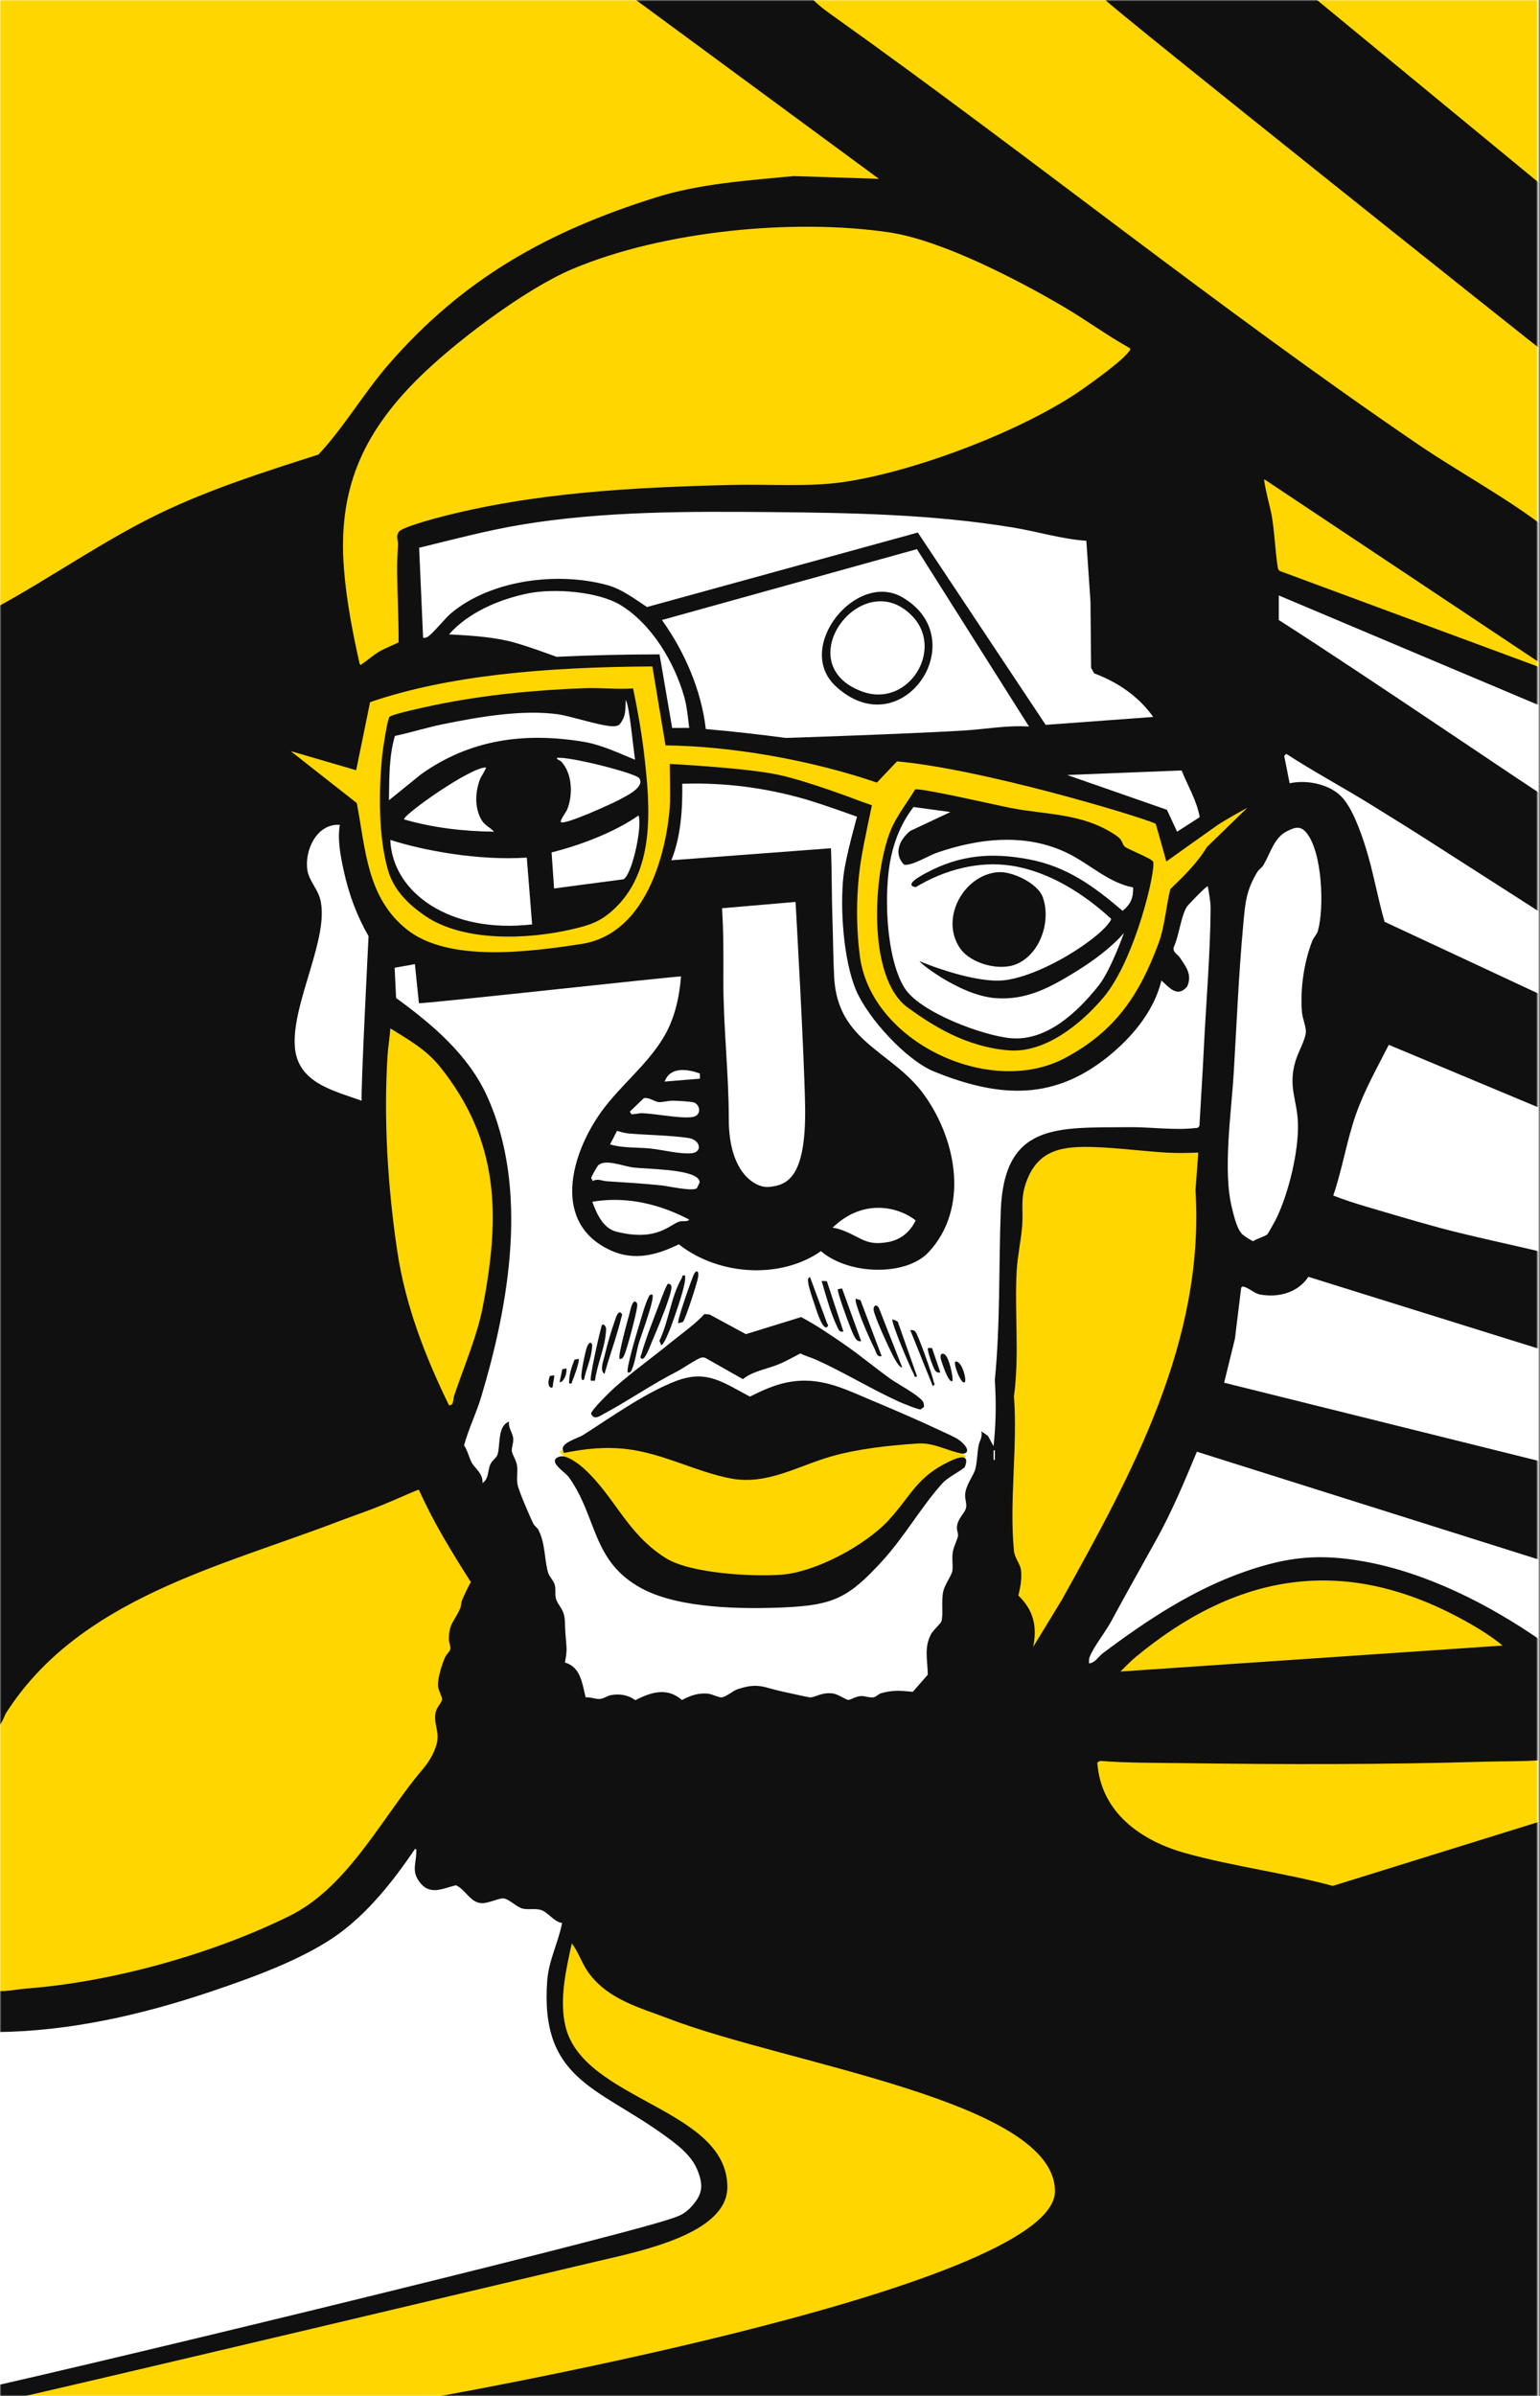 <svg width="611" height="950" viewBox="0 0 611 950" fill="none" xmlns="http://www.w3.org/2000/svg">
<rect x="0" y="0" width="611" height="950" fill="#808080" stroke="none"/>
<g clip-path="url(#clip0_4073_7119)">
<rect width="610.463" height="950" fill="white"/>
<mask id="mask0_4073_7119" style="mask-type:luminance" maskUnits="userSpaceOnUse" x="-1" y="-1" width="611" height="951">
<path d="M609.984 -0.001H-0.012V949.999H609.984V-0.001Z" fill="white"/>
</mask>
<g mask="url(#mask0_4073_7119)">
<path fill-rule="evenodd" clip-rule="evenodd" d="M-25.14 270.774L131.575 189.4L126.304 243.38L134.118 269.348L155.813 262.698L163.517 254.703L162.556 213.104L213.554 201.477L278.26 197.91L361.321 199.844L438.603 194.413L483.887 223.128L507.285 230.117L631.742 278.707L637.651 -27.886L-36.438 -35.442L-25.14 270.774Z" fill="#FFD600"/>
<path fill-rule="evenodd" clip-rule="evenodd" d="M114.297 297.13L138.278 322.086L143.611 343.342C151.452 374.43 173.332 386.666 209.477 379.745C247.665 383.34 266.554 357.604 269.288 307.311C294.293 306.993 318.591 312.183 342.285 322.086C330.503 367.448 334.498 405.589 380.549 424.48C429.97 437.131 455.916 409.296 466.989 355.81L502.711 314.904L466.553 332.684L461.494 323.564C425.899 311.715 390.532 302.337 355.579 297.418L343.954 303.231L293.754 294.283L266.016 292.308L261 261.28C231.255 261.072 201.856 262.178 173.519 267.307L142.58 272.817L138.463 299.135L114.297 297.13Z" fill="#FFD600"/>
<path fill-rule="evenodd" clip-rule="evenodd" d="M156.312 287.481C144.044 342.803 158.331 370.343 200.223 369.002C249.792 373.535 264.719 340.498 250.253 275.584L156.312 287.481Z" fill="white"/>
<path fill-rule="evenodd" clip-rule="evenodd" d="M363.155 316.118C337.98 354.613 345.483 397.459 381.967 409.078C417.056 422.487 441.831 404.211 453.538 345.777L363.155 316.118Z" fill="white"/>
<path fill-rule="evenodd" clip-rule="evenodd" d="M609.99 655.385C541.883 607.029 483.037 613.924 432.42 669.917L419.953 729.858L531.551 771.997L627.549 733.89L609.99 655.385Z" fill="#FFD600"/>
<path fill-rule="evenodd" clip-rule="evenodd" d="M478.094 452.04C453.443 449.402 431.561 449.049 414.863 452.975C407.054 456.162 402.107 463.091 400.967 475C398.084 541.337 396.386 607.113 400.967 669.918C452.636 622.147 480.351 554.595 479.313 463.296L478.094 452.04Z" fill="#FFD600"/>
<path fill-rule="evenodd" clip-rule="evenodd" d="M150.73 402C141.435 470.855 154.335 522.652 178.61 565.706C204.738 504.221 215.173 446.22 157.369 403.369L150.73 402Z" fill="#FFD600"/>
<path fill-rule="evenodd" clip-rule="evenodd" d="M166.983 580.896L196.536 633.012L192.061 690.922C153.521 760.533 82.965 792.285 -10.274 797.215L-20.59 684.639C27.51 619.93 94.052 593.739 166.983 580.896Z" fill="#FFD600"/>
<path fill-rule="evenodd" clip-rule="evenodd" d="M383.361 577.391C355.571 559.504 326.066 566.66 296.209 578.953C263.28 566.599 238.67 565.706 221.875 575.584C247.177 600.1 240.477 634.648 296.209 628.891C347.789 638.221 349.622 602.213 383.361 577.391Z" fill="#FFD600"/>
<path fill-rule="evenodd" clip-rule="evenodd" d="M227.133 761.646C293.629 816.111 360.234 784.716 443.866 853.22C436.302 933.19 316.037 951.425 199.603 972.14L-20.59 967.979V952.894L262.66 885.382C305.661 868.502 275.146 845.371 230.765 821.062C215.458 804.166 216.371 783.922 227.133 761.646Z" fill="#FFD600"/>
<path d="M322.717 -0.001C324.907 2.268 327.775 4.344 330.343 6.174C408.463 61.766 483.601 122.408 562.953 176.417C578.276 186.849 598.349 197.737 612.995 209.172L611.728 263.318L501.669 190.06C500.983 189.849 504.308 202.938 504.492 204.02C505.68 210.767 505.873 217.663 506.867 224.41C506.964 225.096 507.087 225.949 507.729 226.371L611.658 264.84L611.306 279.92L507.36 236.082V245.829C540.962 267.23 610.374 314.573 611.297 314.679L612.995 362.964C599.862 354.441 583.29 343.96 570.122 335.472C561.272 329.772 552.142 324.08 543.17 318.565C532.297 311.889 521.029 305.837 510.324 298.888L509.515 299.697L511.67 310.569C518.135 309.1 526.782 310.736 531.743 315.381C536.388 319.726 539.959 330.027 541.868 336.123C544.867 345.719 546.547 355.809 549.336 365.476L611.218 394.344L611.649 439.607L551.007 414.26C546.398 423.347 541.349 432.205 537.962 441.863C534.285 452.374 532.579 463.484 528.981 474.013C533.08 475.623 537.373 477.022 541.595 478.271C551.315 481.147 561.255 484.111 571.01 486.759C583.624 490.181 600.31 493.604 612.995 496.717V535.529L519.094 506.243C514.907 512.655 506.885 514.652 499.619 513.192C497.86 512.84 495.494 510.72 493.831 510.298C493.163 510.131 492.969 509.841 492.441 510.588L489.952 530.846L485.677 548.228L611.447 579.479L611.675 618.712L474.866 575.584C469.993 587.31 465.05 599.123 458.892 610.25C452.902 621.079 446.806 631.81 440.965 642.682C438.678 646.94 434.122 652.596 432.371 656.827C432.002 657.724 432.011 658.56 432.081 659.51C434.491 659.325 435.767 656.836 437.544 655.498C455.022 642.374 473.529 630.148 494.359 622.97C511.081 617.208 523.475 615.959 541.015 619.073C565.987 623.506 590.828 636.155 611.438 650.467L611.042 697.912C604.638 698.414 595.78 698.292 589.359 698.477C549.556 699.665 509.445 699.621 469.738 699.067C458.593 698.908 447.563 699.049 436.444 698.178L435.353 698.803C436.726 718.577 452.568 729.81 470.292 734.744C489.187 740.004 509.744 742.591 528.797 747.736L611.922 721.914L611.614 951.01L165.233 951.696C165.233 951.696 418.561 908.058 418.561 868.817C418.561 833.108 312.838 818.555 265.444 800.426C253.806 795.975 241.254 792.844 233.443 782.068C230.874 778.523 229.537 774.002 226.863 770.519C224.568 780.855 221.788 793.037 224.392 803.584C231.631 832.981 288.578 835.902 288.578 867.164C288.578 885.434 255.038 892.374 237.243 896.499C219.272 900.669 19.715 948.107 -12.752 955.162L-20.59 949.998C15.264 942.759 239.337 888.495 265.18 880.024C269.288 878.678 271.487 878.062 274.495 874.72C278.894 869.829 279.113 866.231 276.606 860.188C274.1 854.145 268.004 849.773 262.673 845.965C236.645 827.404 214.302 824.229 217.1 785.367C217.68 777.345 221.524 770.132 223.019 762.426C219.818 762.11 217.319 757.975 214.425 757.219C212.086 756.603 209.684 757.28 207.336 756.726C204.987 756.172 202.243 753.102 199.92 752.715C198.258 752.434 193.93 754.606 191.3 754.589C186.638 754.554 184.755 749.179 180.894 747.473C175.282 748.862 170.33 751.739 166.213 745.863C163.336 741.746 165.087 738.72 165.157 734.507C165.166 733.9 165.456 732.994 164.594 733.143C156.009 745.898 145.41 759.26 132.593 768.012C118.942 777.336 99.493 784.311 83.791 789.598C56.303 798.861 27.548 805.431 -1.638 805.695V789.448C2.637 789.668 6.859 788.701 11.09 788.375C44.789 785.754 84.566 774.644 114.966 759.594C136.736 748.81 149.957 723.793 164.603 705.268C168.025 700.94 170.717 698.565 172.801 692.892C174.992 686.945 172.027 684.561 172.757 679.301C173.083 676.988 175.326 674.991 175.379 673.856C175.44 672.528 173.857 670.215 173.769 668.403C173.611 665.412 175.308 659.914 176.566 657.117C177.112 655.912 178.554 654.76 178.686 653.774C178.836 652.657 178.114 651.311 178.105 650.036C178.035 643.632 180.445 642.7 182.583 637.677C183.031 636.63 182.899 635.478 183.278 634.581C184.324 632.092 185.477 629.629 186.796 627.271C179.302 615.493 171.913 603.495 166.222 590.723L165.518 590.81C159.695 593.247 153.863 595.948 147.969 598.191C143.281 599.976 138.461 601.639 133.728 603.442C86.958 621.255 31.313 634.053 2.496 679.046C1.467 680.656 0.614 684.438 -1.621 684.948V240.947C20.229 229.072 40.76 214.487 63.164 203.659C83.457 193.851 104.92 187.087 126.357 180.217C136.728 169.099 144.354 155.763 154.338 144.302C183.92 110.348 217.319 91.779 260.017 78.338C277.759 72.753 296.425 71.618 314.844 69.815L348.71 70.914L252.329 -0.001H322.717ZM448.337 138.083C439.417 133.139 431.026 126.947 422.168 121.739C403.836 110.937 373.498 95.183 352.703 92.122C314.607 86.501 262.814 91.586 227.127 106.654C208.25 114.623 179.997 135.945 165.421 150.53C143.738 172.221 134.001 194.274 136.464 225.527C137.458 238.185 139.903 250.816 142.674 263.175C143.369 264.046 143.228 263.518 143.765 263.166C146.113 261.627 148.022 259.727 150.714 258.205C153.106 256.85 155.701 255.909 158.138 254.695C158.191 245.468 157.672 236.39 157.566 227.172C157.522 222.949 157.68 219.976 157.909 215.71C158.006 213.986 156.827 212.543 158.402 210.679C159.712 209.122 170.532 206.105 173.162 205.401C211.4 195.232 251.176 193.218 290.522 192.268C305.045 191.916 320.72 193.165 334.838 191.098C363.074 186.964 406.229 170.638 429.565 154.25C433.585 151.427 445.408 142.956 447.8 139.455C448.108 138.998 448.557 138.918 448.337 138.1V138.083ZM431.017 214.417C421.147 213.74 411.621 210.749 401.901 209.148C370.243 203.949 338.401 203.325 306.215 203.043C274.029 202.762 239.592 202.577 206.711 208.057C193.103 210.327 179.671 213.924 166.292 217.179L167.867 252.866C168.474 252.936 168.931 252.883 169.485 252.593C171.499 251.546 176.557 245.151 178.976 243.128C194.854 229.837 221.366 226.6 240.981 231.992C246.857 233.611 251.695 237.419 256.7 240.683L364.147 211.145L414.876 287.4L457.546 284.26C451.697 276.035 443.49 270.493 434.104 266.966L432.899 264.793L432.653 238.492L431.008 214.417H431.017ZM363.804 217.733L262.62 245.829C271.557 258.24 278.313 273.748 280.019 289.062C290.861 290.004 301.425 291.204 311.795 292.587C311.795 292.587 358.342 291.059 381.995 289.678C390.73 289.168 399.456 287.488 408.261 288.06L363.795 217.733H363.804ZM273.449 288.596C272.93 284.532 272.578 280.196 271.452 276.246C267.564 262.542 258.495 247.324 246.119 239.856C237.181 234.464 219.694 233.206 209.552 235.264C198.249 237.56 185.829 242.767 178.158 251.52C185.969 251.942 193.877 252.391 201.548 254.115C207.687 255.496 220.761 260.416 220.761 260.416C234.221 259.773 247.872 259.478 261.67 259.445L266.684 288.623L273.466 288.605L273.449 288.596ZM258.82 264.239C216.596 264.457 177.734 267.77 146.826 278.401L141.311 305.388L115.326 297.806L141.557 318.407C145.102 336.879 145.524 355.747 161.34 368.467C177.938 381.819 210.522 377.324 230.531 374.298C260.217 369.811 265.538 328.447 265.837 317.751C265.916 315.041 265.74 302.888 265.74 302.888C265.74 302.888 295.686 304.412 308.731 307.174C320.614 309.69 341.11 317.571 341.11 317.571L345.93 319.286C345.93 319.286 342.86 333.449 341.717 340.371C339.676 352.818 339.518 366.778 341.171 379.224C345.693 413.248 392.753 435.292 422.493 419.52C442.338 409 452.102 394.53 459.693 373.876C462.182 367.103 462.596 359.486 464.328 352.519C469.492 347.567 475.139 342.06 478.816 335.867L494.887 320.263C494.887 320.263 485.994 325.083 482.915 327.238C476.186 331.953 462.754 341.576 462.754 341.576C462.754 341.576 459.279 329.068 458.523 326.587C450.527 323.138 388.979 304.789 355.879 301.884L347.909 310.288C321.701 301.336 290.332 295.837 264.042 295.533L258.82 264.213V264.239ZM468.823 305.476L423.426 307.28L462.974 321.066L467.02 329.754L475.984 323.992C474.822 317.386 471.269 311.616 468.815 305.476H468.823ZM340.019 323.825C340.019 323.825 326.772 318.996 320.007 317.026C303.875 312.337 287.503 310.204 270.685 310.75C270.834 320.865 270.148 331.746 266.357 341.087L329.683 336.325C330.07 345.755 329.956 355.237 330.282 364.702C330.537 372.179 330.572 380.025 330.95 387.423C332.296 413.504 354.269 416.661 366.813 434.298C379.954 452.761 384.264 479.475 368.431 496.479C359.534 506.035 336.852 505.623 325.707 496.066C310.192 506.999 285.629 506.111 269.314 493.356C260.694 497.596 251.739 500.015 242.459 495.837C218.683 485.123 226.476 457.582 238.571 440.798C246.066 430.401 256.577 422.449 263.254 411.331C267.678 403.951 269.499 395.656 270.203 387.15C267.054 387.115 166.89 398.216 166.204 397.741L164.612 382.268L156.572 383.702L157.153 395.7C171.438 406.062 185.767 418.157 193.244 434.597C209.878 471.216 202.084 516.746 190.895 553.919C188.925 560.454 185.864 566.594 184.113 573.086C185.486 574.986 186.163 578.1 187.131 579.868C188.424 582.225 191.74 584.248 191.423 588.022C194.106 586.21 193.341 583.07 194.643 580.413C195.337 578.988 197.026 577.95 197.413 576.692C198.583 572.928 197.308 565.31 201.979 563.665C201.548 566.163 203.465 568.028 203.624 570.447C203.747 572.259 202.937 573.825 203.069 575.259C203.21 576.772 204.899 579.006 205.172 581.328C205.444 583.65 204.89 586.421 205.356 588.726C205.858 591.189 210.238 601.392 211.619 604.128C212.121 605.122 213.176 605.703 213.581 606.494C216.405 612.045 215.85 617.454 217.381 623.269C217.909 625.283 219.721 626.664 220.161 628.608C220.556 630.367 220.134 632.074 220.521 633.657C221.287 636.727 223.996 637.748 224.128 643.052C224.225 646.931 224.453 648.989 224.744 652.71C224.919 654.936 224.55 657.003 224.137 659.167C230.452 660.97 230.971 667.505 232.361 672.986C234.261 672.792 236.17 673.733 237.982 673.619C239.592 673.513 240.893 672.361 242.45 672.088C245.899 671.481 249.285 672.009 252.047 674.12C258.301 670.892 264.679 668.886 270.572 674.041C273.871 672.247 277.328 671.042 281.163 671.561C282.711 671.772 284.998 673.003 286.186 672.986C287.892 672.959 290.751 670.382 292.642 669.757C301.113 666.934 303.057 669.159 310.683 670.734C312.249 671.059 320.826 672.994 321.371 672.994C323.632 672.994 325.971 670.822 330.528 671.455C332.665 671.754 335.551 673.953 336.624 674.006C337.231 674.041 339.702 672.572 341.426 672.475C343.309 672.379 345.138 673.258 346.687 672.942C347.681 672.739 348.507 671.666 349.493 671.376C354.067 670.012 357.515 670.338 362.168 670.778L368.097 663.996C368.053 658.243 366.522 653.37 369.381 647.951C370.27 646.262 373.252 643.738 373.507 642.867C374.36 639.999 373.304 634.625 374.307 630.675C374.914 628.256 377.597 624.527 377.861 622.811C378.16 620.867 377.57 617.674 378.089 614.965C378.441 613.127 380.033 609.995 380.095 608.843C380.157 607.691 379.532 606.793 379.682 605.236C379.998 602.052 382.831 599.871 383.262 597.918C383.693 595.965 382.699 594.399 382.945 592.236C383.394 588.321 386.349 585.058 387.027 582.217C387.704 579.375 387.748 575.804 388.258 573.156C388.601 571.344 389.947 569.717 389.314 567.448L392.014 569.348L394.178 573.403C395.189 564.633 395.251 555.951 394.706 547.119C396.896 524.917 396.236 502.117 397.054 480.127C398.365 444.986 419.511 447.176 448.161 446.903C456.095 446.824 466.404 448.214 474.084 447.264C474.532 447.211 475.051 447.281 475.447 447L475.878 446.349C476.432 436.268 477.118 426.188 477.602 416.125C478.482 397.987 480.188 378.301 480.311 360.348C480.329 357.436 479.704 354.261 479.194 351.402C478.728 351.059 471.163 359.028 470.846 359.565C468.445 363.629 467.785 371.079 465.674 375.565C465.217 377.597 467.126 378.23 468.058 379.603C470.547 383.262 473.09 386.437 471.022 391.135C467.161 395.753 463.924 391.548 460.801 388.76C458.048 400.16 450.21 409.95 441.414 417.453C419.063 436.515 397.116 435.556 370.762 424.921C359.547 420.4 344.426 403.766 339.667 392.665C334.627 380.922 333.167 359.582 334.706 346.863C335.621 339.316 340.037 323.817 340.037 323.817L340.019 323.825ZM134.828 327.045C125.688 326.403 120.718 337.178 121.967 345.051C122.601 349.088 125.926 352.413 126.981 356.284C131.072 371.29 115.669 397.626 116.98 415.025C118.053 429.337 132.215 432.372 143.501 436.418C143.07 433.102 146.228 371.149 146.228 371.149C141.522 363.039 138.39 354.445 136.385 345.262C135.127 339.465 133.807 332.894 134.836 327.054L134.828 327.045ZM502.883 489.336C503.111 489.108 505.741 484.402 506.12 483.645C511.169 473.626 515.321 456.526 514.96 445.329C514.661 435.881 510.922 430.982 514.019 420.602C514.969 417.409 517.74 412.545 518.091 409.475C518.329 407.381 516.79 403.898 516.578 401.488C515.769 392.463 517.326 381.459 520.642 373.076C521.214 371.624 522.49 370.534 522.938 368.88C525.454 359.679 524.592 337.987 518.443 330.317C515.963 327.221 513.755 328.004 510.676 329.543C505.486 332.129 504.158 338.058 501.317 342.931C500.666 344.048 499.452 344.699 498.784 345.816C494.394 353.17 494.06 357.946 493.286 366.311C491.474 385.918 490.656 405.71 489.486 425.361C488.562 440.93 485.053 464.408 488.817 479.062C489.565 481.983 490.568 486.821 492.732 489.231C493.233 489.785 496.681 492.134 497.244 492.098C498.467 491.157 502.021 490.207 502.883 489.345V489.336ZM286.467 360.101C287.092 369.557 287.03 379.04 286.995 388.531C286.933 406.942 289.15 425.263 289.15 443.719C289.15 465.353 299.912 471.045 304.991 470.607C312.15 469.99 319.762 467.123 319.436 439.426C319.203 419.696 315.636 357.603 315.636 357.603L286.458 360.11L286.467 360.101ZM178.149 557.165C180.164 557.288 179.68 554.886 180.146 553.488C183.911 542.246 189.303 529.755 191.52 518.294C198.487 482.22 198.293 452.524 174.561 422.942C169.045 416.072 162.211 412.342 154.857 407.724C154.672 411.181 153.995 414.858 153.775 418.289C152.139 443.763 153.845 470.794 157.636 496.18C160.838 517.59 168.702 537.874 178.141 557.173L178.149 557.165ZM277.706 425.66C272.798 423.822 265.884 422.819 263.702 428.836L277.697 427.683V425.66H277.706ZM255.425 435.415L249.883 440.755L250.49 441.749C251.845 441.898 253.463 441.317 254.704 441.361C260.386 441.581 269.086 443.446 274.284 442.954C278.762 442.531 277.759 437.817 275.225 437.086C273.994 436.726 268.883 436.462 267.238 436.409C265.163 436.339 262.805 437.113 261.31 436.972C259.709 436.823 257.351 434.914 255.425 435.433V435.415ZM242.037 453.738C247.183 455.286 252.786 454.829 258.002 455.374C263.219 455.919 269.367 457.617 274.275 457.256C278.814 456.931 278.058 451.899 273.035 451.178C265.611 450.105 256.973 450.07 249.364 449.401C247.843 449.269 246.259 448.794 244.808 448.372L242.046 453.738H242.037ZM475.403 456.993C471.436 457.124 467.187 457.248 463.203 457.019C453.703 456.473 444.062 455.154 434.553 454.811C421.763 454.354 411.709 455.541 407.038 469.035C404.804 475.482 406.035 479.599 405.552 485.959C405.121 491.632 403.678 498.194 403.37 503.815C402.473 520.405 404.514 537.171 402.288 553.629C403.792 573.218 400.371 595.613 402.288 614.86C402.587 617.859 404.716 619.935 405.05 622.389C405.499 625.723 404.857 629.391 404.021 632.593C410.029 638.372 411.586 644.837 409.906 653L421.279 634.326C449.269 584.055 478.024 531.638 474.312 471.867L475.421 456.993H475.403ZM237.357 462.05C236.847 462.543 234.595 466.545 234.543 467.099L235.255 468.278C237.137 467.143 238.888 468.234 240.7 468.348C247.913 468.797 255.17 469.246 262.348 469.985C264.925 470.248 274.715 472.483 276.483 471.119L277.53 468.955C277.653 468.445 277.469 468.041 277.196 467.627C274.557 463.458 256.393 463.563 251.036 462.868C247.306 462.385 240.111 459.385 237.349 462.042L237.357 462.05ZM273.44 483.531C270.009 481.895 254.402 473.168 235 476.494C236.768 481.367 239.34 487.019 244.535 488.334C260.918 492.479 265.945 485.246 269.622 484.314C270.827 484.006 272.947 484.499 273.431 483.531H273.44ZM330.299 486.768C331.953 486.935 333.633 487.516 335.163 488.14C341.998 490.92 343.801 493.919 352.132 492.503C357.242 491.632 361.086 488.545 363.285 483.874C357.382 479.11 343.116 474.415 330.308 486.777L330.299 486.768ZM394.723 578.821V575.039H394.195V578.821H394.723ZM596.159 652.455C591.118 648.242 584.679 644.45 578.848 641.345C532.227 616.531 490.365 624.025 450.501 657.055C448.557 658.665 446.375 660.935 444.554 662.738L596.167 652.446L596.159 652.455Z" fill="#101010"/>
<path d="M522.514 -0.001L612.993 74.465L612.448 139.407C607.935 136.03 441.289 3.315 438.598 0.007H522.523L522.514 -0.001Z" fill="#101010"/>
<path d="M223.671 576.086L223.223 574.309C223.504 571.741 229.503 570.149 231.377 568.961C242.363 561.959 256.094 552.134 268.365 547.498C280.601 542.871 287.198 548.369 297.534 553.726C302.24 551.395 307.078 549.134 312.294 548.105C325.225 545.545 334.637 550.533 346.362 555.45C355.22 559.162 365.151 563.446 373.807 567.536C375.751 568.451 378.996 569.841 380.615 571.011C382.233 572.181 385.699 575.629 382.233 576.42C375.856 575.391 370.754 571.908 364.139 572.339C353.012 573.06 340.486 574.397 329.746 577.467C316.472 581.258 304.166 588.999 289.67 586.149C275.913 583.449 263.035 576.253 248.741 574.556C239.953 573.518 232.292 574.397 223.671 576.077V576.086Z" fill="#101010"/>
<path d="M352.82 602.447C361.616 592.833 363.63 585.699 376.657 579.445C379.93 577.879 385.111 575.882 382.753 581.758C380.097 583.896 376.068 585.69 373.79 588.224C365.592 597.31 358.695 609.528 349.794 619.187C336.749 633.349 330.855 636.445 311.107 637.316C294.289 638.055 269.466 637.773 254.662 629.83C234.685 619.107 237.087 601.612 225.695 585.699C224.121 583.5 216.697 579.225 222.027 577.519C224.737 576.648 229.698 580.448 231.765 582.348C244.097 593.633 248.575 607.936 264.074 617.726C273.837 623.893 298.494 625.194 309.973 624.35C323.704 623.338 343.557 612.598 352.837 602.465L352.82 602.447Z" fill="#101010"/>
<path d="M279.51 521.003L281.533 521.187L295.915 528.972L317.853 522.208C323.852 525.383 329.534 529.262 335.12 533.124C341.409 537.469 347.223 542.342 353.407 546.785C355.923 548.588 365.625 553.795 366.338 556.065C366.523 556.663 366.725 557.279 366.523 557.912L365.212 558.818C364.236 558.897 357.814 556.285 356.442 555.651C345.57 550.681 334.574 543.952 323.729 539.088C321.82 538.235 319.489 537.636 317.554 536.616C314.704 538.076 311.88 539.721 308.907 540.935C304.166 542.862 298.668 543.644 294.736 546.802L279.941 538.446C279.351 538.164 278.797 538.155 278.173 538.314C276.448 538.754 270.731 542.694 268.488 543.838C258.17 549.116 249.461 555.282 239.68 560.507C237.833 561.492 235.818 563.155 234.525 560.612C234.27 559.284 242.627 551.218 244.184 549.855C250.886 543.97 259.067 538.032 266.139 532.28C270.625 528.629 275.622 525.181 279.501 521.011L279.51 521.003Z" fill="#101010"/>
<path d="M265.062 508.98C266.531 509.103 266.496 510.15 266.302 511.284C265.625 515.427 260.453 527.83 258.535 532.246C258.034 533.389 256.081 539.001 254.77 538.755C253.583 538.535 254.348 537.427 254.498 536.873C256.16 530.724 259.863 521.558 262.212 515.339C262.573 514.398 264.525 509.103 265.062 508.98Z" fill="#101010"/>
<path d="M258.825 513.307C259.942 514.644 254.383 529.519 253.574 532.14C252.58 535.342 252.043 539.942 250.75 542.854C250.39 543.672 250.187 544.367 249.088 544.165C248.235 543.135 252.545 528.754 253.275 526.423C254.242 523.326 255.87 517.204 257.18 514.618C257.576 513.835 257.682 513.078 258.834 513.298L258.825 513.307Z" fill="#101010"/>
<path d="M271.811 505.734C271.934 506.851 271.785 507.907 271.565 509.006C270.694 513.422 267.747 521.866 266.102 526.291C265.671 527.452 263.367 533.319 262.337 533.346L261.625 531.578C265.319 523.986 266.217 514.029 270.465 506.807C270.879 506.103 270.368 505.444 271.811 505.743V505.734Z" fill="#101010"/>
<path d="M357.898 542C357.142 542.879 354.828 538.56 354.556 538.041C352.937 535.015 346.938 522.102 346.63 519.393C346.402 517.361 348.108 516.974 348.812 518.874L357.898 542Z" fill="#101010"/>
<path d="M349.793 537.673C347.866 538.201 347.682 536.169 346.996 534.788C344.788 530.363 341.41 522.587 340.029 517.934C339.73 516.94 339.352 516.008 339.51 514.935L341.392 515.48L349.793 537.664V537.673Z" fill="#101010"/>
<path d="M245.824 538.755C245.033 537.814 249.097 523.106 249.765 520.775C250.055 519.781 250.733 515.744 252.043 516.025C253.055 516.72 252.87 517.274 252.747 518.312C252.43 521.101 248.736 535.228 247.566 537.532C247.179 538.297 246.827 538.966 245.824 538.764V538.755Z" fill="#101010"/>
<path d="M239.859 544.709C237.783 543.557 239.446 539.405 239.903 537.443C240.862 533.327 242.507 527.574 243.949 523.624C244.249 522.806 244.935 520.115 246.078 520.352C247.239 521.161 246.764 521.381 246.518 522.393C244.688 529.923 241.909 537.25 239.859 544.709Z" fill="#101010"/>
<path d="M361.16 527.389C361.952 527.292 362.462 527.363 363.095 527.882C364.16 528.753 369.983 545.342 370.396 547.665C370.555 548.562 371.311 548.764 370.088 549.573L361.16 527.389Z" fill="#101010"/>
<path d="M236.066 547.419H234.457C233.7 546.689 237.773 529 238.424 526.739C238.582 526.185 238.644 524.769 239.594 525.226C240.781 526.123 240.464 527.417 240.35 528.666C239.822 534.761 236.832 541.271 236.066 547.419Z" fill="#101010"/>
<path d="M363.864 545.791C362.421 546.09 362.931 545.431 362.518 544.727C361.242 542.554 353.273 523.889 354.117 523.053L356.167 523.977L363.864 545.783V545.791Z" fill="#101010"/>
<path d="M341.673 531.717C339.896 532.121 339.193 530.353 338.568 529.14C337.68 527.398 331.848 511.872 332.463 511.151L334.1 510.852L341.664 531.726L341.673 531.717Z" fill="#101010"/>
<path d="M269.113 524.672C268.418 523.977 274.188 507.888 274.997 505.927C276.15 503.13 277.39 503.684 277.003 506.288C276.677 508.487 272.042 522.816 270.977 524.118L269.104 524.681L269.113 524.672Z" fill="#101010"/>
<path d="M328.057 507.966L334.628 527.925C332.948 528.33 332.675 527.133 332.086 525.884C329.5 520.466 327.714 513.657 325.973 507.896L328.066 507.966H328.057Z" fill="#101010"/>
<path d="M321.357 506.279L328.227 524.865C328.921 525.367 328.279 526.211 327.848 526.299C326.054 526.66 323.767 518.928 323.239 517.38C322.491 515.163 320.899 510.659 320.671 508.566C320.556 507.51 320.301 507 321.357 506.279Z" fill="#101010"/>
<path d="M231.746 546.882C230.998 547.709 230.76 546.812 230.664 546.073C230.444 544.402 232.185 535.984 232.845 534.172C233.153 533.336 233.443 532.799 234.182 532.271C235.29 533.002 234.93 533.521 234.859 534.55C234.596 538.517 232.528 542.977 231.737 546.882H231.746Z" fill="#101010"/>
<path d="M375.111 537.278C376.562 538.738 378.075 545.203 377.943 547.42C376.448 549.223 373.263 539.09 373.184 538.36C372.982 536.618 374.09 536.257 375.111 537.278Z" fill="#101010"/>
<path d="M369.783 534.47L373.082 544.164C372.167 544.287 371.877 544.243 371.199 543.619C370.372 542.862 367.602 535.016 368.217 534.427L369.792 534.47H369.783Z" fill="#101010"/>
<path d="M229.579 538.763C230.151 539.326 227.67 546.249 227.125 547.428C226.746 548.237 227.204 548.765 225.796 548.501C225.691 545.255 226.755 542.071 227.925 539.098L229.588 538.763H229.579Z" fill="#101010"/>
<path d="M382.818 547.956C381.516 549.504 378.156 540.848 379.035 539.837C381.701 539.406 383.539 547.102 382.818 547.956Z" fill="#101010"/>
<path d="M224.716 542.546C224.874 543.69 224.663 544.57 224.294 545.643C224.109 546.17 223.036 548.37 222.016 547.956L223.089 542.907L224.716 542.538V542.546Z" fill="#101010"/>
<path d="M219.825 545.255C219.984 546.346 219.667 547.358 219.447 548.404C219.324 548.994 219.535 550.648 218.479 550.12C217.063 549.425 217.696 546.742 218.154 545.572L219.825 545.255Z" fill="#101010"/>
<path d="M251.175 272.965C252.969 281.498 254.561 290.487 255.573 299.161C258.009 320.105 260.208 345.807 242.853 361.148C237.725 365.678 233.468 366.927 226.888 368.458C209.586 372.495 184.024 373.586 168.78 363.206C162.086 358.65 156.21 352.932 153.94 345.016C150.088 331.61 150.246 313.534 151.627 299.688C151.847 297.463 153.668 285.025 154.556 284.216C155.867 283.028 169.818 280.108 172.606 279.527C191.8 275.543 212.392 273.555 231.999 272.86C238.455 272.631 244.815 273.405 251.175 272.956V272.965ZM251.962 301.229C251.065 294.895 249.6 279.164 248.254 277.572C248.07 281.662 248.439 283.908 245.809 287.242C245.422 287.673 244.894 287.699 244.393 287.849C241.182 288.799 226.422 283.908 221.672 283.239C207.29 281.207 190.067 284.224 175.852 287.118C169.431 288.42 163.106 290.408 156.694 291.789C154.292 299.75 154.451 308.88 154.319 317.29L167.038 307.007C186.504 293.144 208.002 290.25 231.392 294.085C238.895 295.317 245.888 298.809 252.855 301.588L251.962 301.229ZM222.543 325.954C223.985 327.247 243.364 318.424 246.187 316.841C248.703 315.434 255.81 312.144 253.682 308.617C252.415 306.514 225.102 299.697 220.915 300.515C221.003 301.368 222.156 301.342 222.833 302.107C227.108 306.901 227.372 315.363 224.97 321.09C224.627 321.908 221.98 325.462 222.534 325.954H222.543ZM192.758 304.306C186.782 304.064 159.996 323.021 160.282 324.872C171.823 328.232 184.006 329.622 196.022 329.745C194.025 327.705 192.107 327.274 190.709 324.512C188.228 319.603 188.589 313.78 190.507 308.801C190.814 308.01 193.075 304.579 192.776 304.306H192.758ZM247.366 348.622C250.791 346.849 254.935 327.592 253.343 323.337C243.456 330.214 229.589 335.307 218.848 337.97L219.825 352.264L247.366 348.622ZM209.005 340.037C189.725 341.287 168.033 337.244 154.855 333.009C155.697 353.968 178.529 370.294 211.116 366.514L209.005 340.028V340.037Z" fill="#101010"/>
<path d="M437.751 395.534C428.868 406.043 414.555 417.636 400.175 416.453C382.586 415.004 369.379 406.108 360.272 399.589C343.671 387.714 346.527 345.799 353.457 329.031C355.753 323.484 360.018 318.079 363.119 312.95C367.158 312.741 392.508 318.64 400.67 320.274C415.066 323.165 429.203 322.218 442.511 331.051C445.771 333.213 444.79 334.067 446.19 335.626C447.044 336.573 456.664 340.233 457.477 341.599C458.81 344.247 450.539 380.417 437.751 395.534ZM377.063 321.958L362.449 319.972C357.991 325.713 355.15 332.4 353.574 339.473C350.524 353.123 351.328 379.669 358.92 391.77C364.928 401.34 390.086 410.732 401.223 411.646C415.368 412.802 427.594 401.227 435.933 390.71C440.667 384.735 445.93 369.925 445.93 369.925C440.818 375.816 433.444 381.171 426.748 385.302C416.6 391.554 407.114 396.714 394.854 395.732C380.206 394.559 363.094 380.375 365.03 381.179C366.245 381.691 387.563 390.522 399.689 388.501C414.966 385.955 434.625 372.724 439.469 366.565C439.821 366.121 441.078 364.629 440.793 364.252C429.983 354.313 416.173 345.556 401.415 343.26C388.251 341.207 374.549 344.936 363.303 351.749C358.376 350.936 365.474 347.165 367.435 346.118C380.859 338.928 393.337 337.931 408.111 340.696C423.279 343.528 433.955 351.397 445.41 361.143C448.628 358.478 449.65 356.031 449.575 351.866C439.913 349.998 432.681 342.866 424.167 338.568C407.474 330.137 388.485 332.232 371.39 338.216C368.675 339.162 361.15 343.671 358.619 342.766C354.379 338.324 356.977 332.836 361.108 329.475L377.063 321.967V321.958Z" fill="#101010"/>
<path d="M396.059 345.801C401.581 345.407 411.746 350.2 413.724 355.714C417.051 364.974 412.936 377.971 403.5 382.169C396.679 385.211 384.98 382.119 380.765 375.776C372.855 363.868 382.55 346.764 396.059 345.801Z" fill="#101010"/>
<path d="M331.608 272.112C314.921 256.728 339.727 226.213 357.996 236.813C386.822 253.535 357.838 296.293 331.608 272.112ZM362.052 244.386C342.181 223.442 312.097 263.378 342.216 274.232C360.248 280.733 374.736 257.757 362.052 244.386Z" fill="#101010"/>
</g>
</g>
<defs>
<clipPath id="clip0_4073_7119">
<rect width="610.463" height="950" fill="white"/>
</clipPath>
</defs>
</svg>
